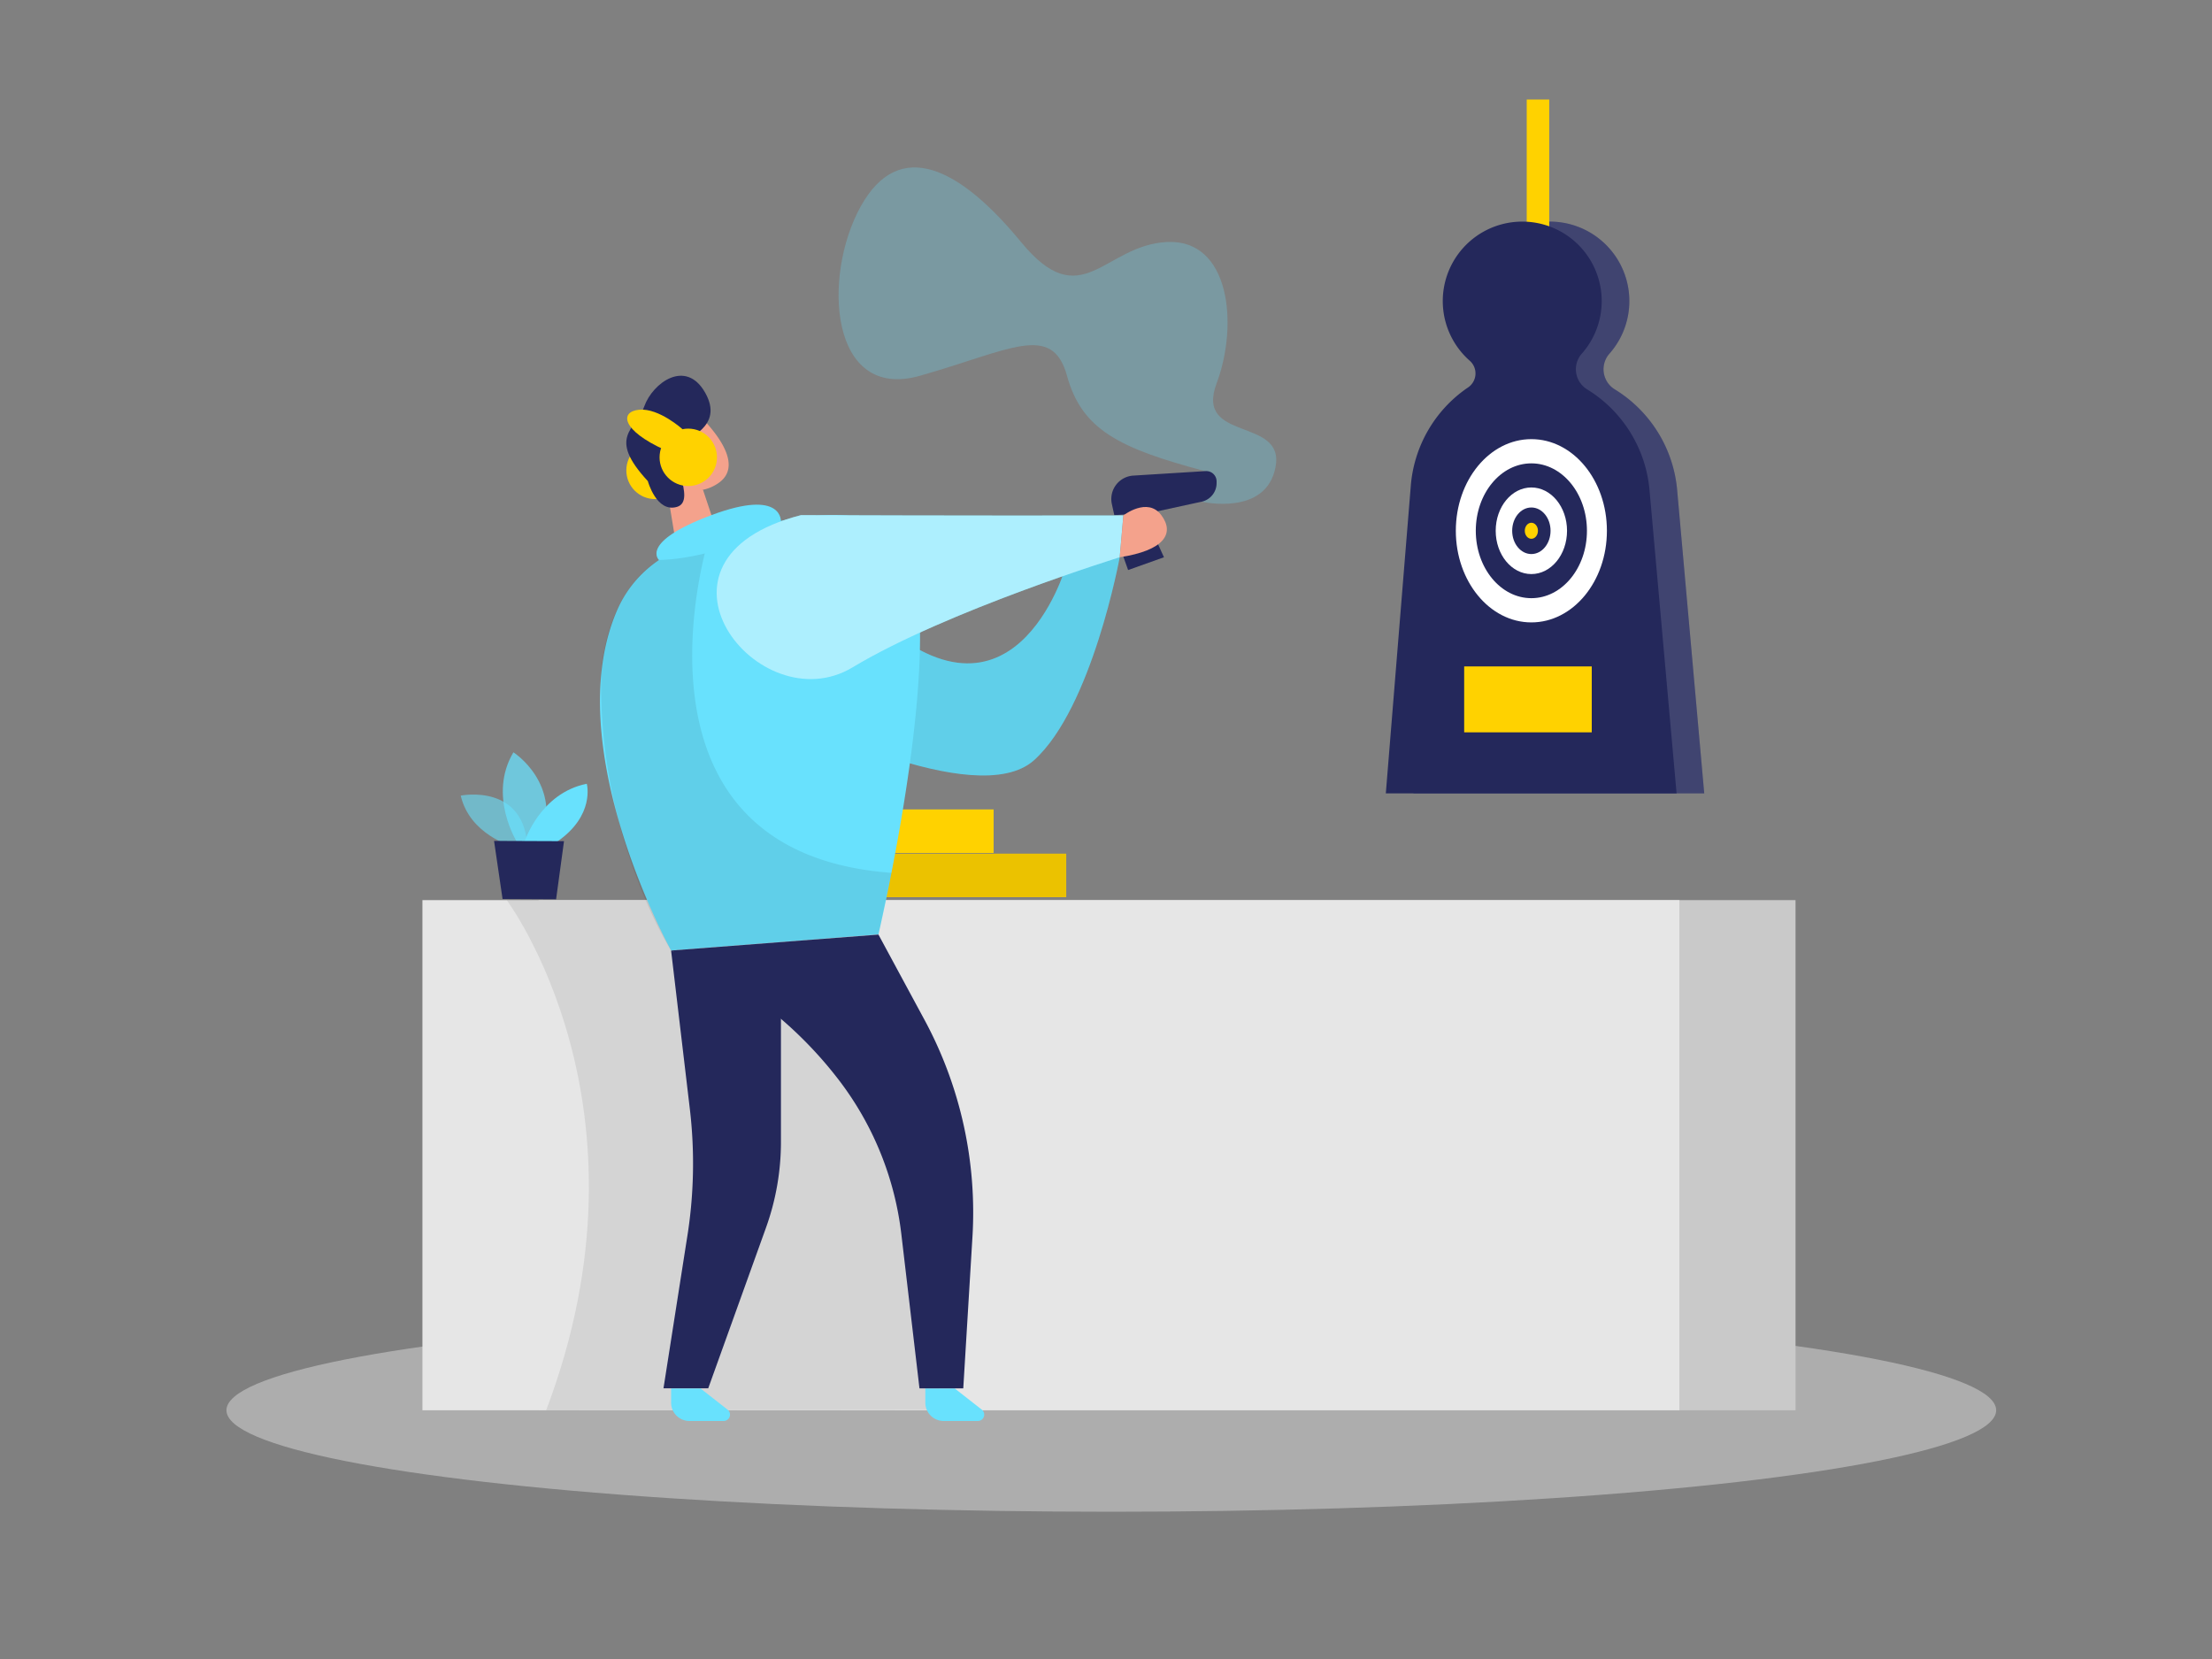 <svg id="Layer_1" data-name="Layer 1" xmlns="http://www.w3.org/2000/svg" viewBox="0 0 400 300"><rect x="0" y="0" width="400" height="300" fill="#808080" stroke="none"/><title>#107_target_twocolour</title><path d="M292.07,70.45h0A4.26,4.26,0,0,1,291,64a14.37,14.37,0,1,0-20.18,1.27,3.06,3.06,0,0,1-.33,4.78l-.31.21a23.79,23.79,0,0,0-10.06,17.56l-4.52,55.65h52.58l-4.9-54.89A23.82,23.82,0,0,0,292.07,70.45Z" fill="#24285b"/><path d="M292.07,70.45h0A4.26,4.26,0,0,1,291,64a14.37,14.37,0,1,0-20.18,1.27,3.06,3.06,0,0,1-.33,4.78l-.31.21a23.79,23.79,0,0,0-10.06,17.56l-4.52,55.65h52.58l-4.9-54.89A23.82,23.82,0,0,0,292.07,70.45Z" fill="#fff" opacity="0.13"/><path d="M217.3,90.72s11.7,2.74,13.37-6.32S216,80,220,69.33s2.41-26.15-9-25.57-15.37,13.39-26.37,0-22-19.07-29-6.41-5.59,35.22,10.7,30.61,23.94-9.73,26.62,0,9.37,13.1,25,17.25Z" fill="#68e1fd" opacity="0.26"/><rect x="276.08" y="18" width="4.07" height="39.31" fill="#ffd200"/><polygon points="203.14 100.67 204 103.08 210.48 100.77 207.75 94.75 203.14 100.67" fill="#24285b"/><path d="M201.5,93.15l-.44-2A4.24,4.24,0,0,1,205,86L218,85.19a1.87,1.87,0,0,1,2,1.87v.3a3.44,3.44,0,0,1-2.7,3.36l-9.22,2Z" fill="#24285b"/><path d="M142.13,129.13s34.37,17.79,44.87,8.33,15.48-36.69,15.48-36.69l-9.73,1.63S183,136.63,156,109.5C132.89,86.29,142.13,129.13,142.13,129.13Z" fill="#68e1fd"/><path d="M142.13,129.13s34.37,17.79,44.87,8.33,15.48-36.69,15.48-36.69l-9.73,1.63S183,136.63,156,109.5C132.89,86.29,142.13,129.13,142.13,129.13Z" opacity="0.08"/><ellipse cx="200.96" cy="255.02" rx="160.01" ry="18.35" fill="#e6e6e6" opacity="0.45"/><rect x="97.39" y="162.77" width="227.3" height="92.25" fill="#c9c9c9"/><rect x="76.39" y="162.77" width="227.3" height="92.25" fill="#e6e6e6"/><circle cx="118.45" cy="85.06" r="5.19" fill="#ffd200"/><path d="M91.63,162.77s28,37.29,7.13,92.25l71.23-.08-1.24-30.17-20.08-55-31.92-7Z" opacity="0.08"/><rect x="147.17" y="146.37" width="32.51" height="7.87" fill="#ffd200"/><rect x="147.17" y="154.37" width="45.64" height="7.87" fill="#ffd200"/><rect x="147.17" y="154.37" width="45.64" height="7.87" opacity="0.08"/><path d="M92.55,153s-7.59-2.07-9.24-9.13c0,0,11.76-2.38,12.09,9.75Z" fill="#68e1fd" opacity="0.58"/><path d="M93.48,152.25s-5.3-8.38-.64-16.21c0,0,8.94,5.67,5,16.23Z" fill="#68e1fd" opacity="0.73"/><path d="M94.84,152.25s2.8-8.84,11.27-10.52c0,0,1.58,5.75-5.48,10.55Z" fill="#68e1fd"/><polygon points="89.34 152.06 90.88 162.57 100.56 162.62 101.99 152.11 89.34 152.06" fill="#24285b"/><path d="M172.65,251.08l4.88,3.82a1.15,1.15,0,0,1-.71,2.06h-6.18a3.31,3.31,0,0,1-3.31-3.31v-2.57Z" fill="#68e1fd"/><path d="M126.68,251.08l4.88,3.82a1.15,1.15,0,0,1-.71,2.06h-6.18a3.31,3.31,0,0,1-3.31-3.31v-2.57Z" fill="#68e1fd"/><polygon points="127.12 88.56 130.19 97.77 122.9 102.4 120.28 86.43 127.12 88.56" fill="#f4a28c"/><path d="M117.77,77.53a5.74,5.74,0,0,1,9.49-1.59c3.11,3.31,6.84,8.58,2.61,11.45-6.47,4.38-12.42-3.82-12.42-3.82A10.45,10.45,0,0,1,117.77,77.53Z" fill="#f4a28c"/><path d="M122.51,83.18s-1.66-1.39-2.41.58,2.18,2.93,3.05,1.93S122.51,83.18,122.51,83.18Z" fill="#f4a28c"/><path d="M111.71,110.09a21,21,0,0,1,13.16-11.5c11.16-3.35,32.34-10.38,38.61,0,8.57,14.29-4.63,70.38-4.63,70.38l-37.49,2.91S100.74,134.73,111.71,110.09Z" fill="#68e1fd"/><path d="M128.11,97.61s-17.54,56.49,33.11,60.23L158.85,169l-37.49,2.91s-13.21-20.74-12.65-49.88c0,0,.32-14.41,10.46-20.78A22.85,22.85,0,0,1,128.11,97.61Z" opacity="0.08"/><path d="M117.15,87s1.57,5.76,5.27,4.66-1.78-9.59,0-11S131,77.16,127.51,71s-9.47-1.78-11,2.47S109.68,78.94,117.15,87Z" fill="#24285b"/><circle cx="124.46" cy="82.7" r="5.19" fill="#ffd200"/><path d="M123.43,77.62s-4.26-3.85-7.83-3.53-3.26,3.72,4.67,7.29Z" fill="#ffd200"/><path d="M119.17,101.27s-3.64-3.22,9.48-8.12,12.57,1.27,12.57,1.27S131.09,100.88,119.17,101.27Z" fill="#68e1fd"/><path d="M144.85,93.15s31.89.12,58.29.06l-.66,7.56s-31.28,9.66-48.31,19.91S113.73,101.12,144.85,93.15Z" fill="#68e1fd"/><path d="M144.85,93.15s31.89.12,58.29.06l-.66,7.56s-31.28,9.66-48.31,19.91S113.73,101.12,144.85,93.15Z" fill="#fff" opacity="0.46"/><path d="M158.85,169l8.35,15.46a73.33,73.33,0,0,1,8.65,39.22l-1.66,27.38h-7.92L163,223.25a56.71,56.71,0,0,0-11.35-28h0a73.28,73.28,0,0,0-25.87-21.18l-4.45-2.18Z" fill="#24285b"/><path d="M121.36,171.93l3.38,28.56a84.16,84.16,0,0,1-.53,23.56l-4.23,27h8.09l10.43-29a45.88,45.88,0,0,0,2.72-15.56v-29Z" fill="#24285b"/><path d="M287.07,70.45h0A4.26,4.26,0,0,1,286,64a14.37,14.37,0,1,0-20.18,1.27,3.06,3.06,0,0,1-.33,4.78l-.31.21a23.79,23.79,0,0,0-10.06,17.56l-4.52,55.65h52.58l-4.9-54.89A23.82,23.82,0,0,0,287.07,70.45Z" fill="#24285b"/><path d="M203.14,93.21s4.36-3.41,6.86-.06.47,6.4-7.52,7.62Z" fill="#f4a28c"/><ellipse cx="276.92" cy="95.98" rx="13.66" ry="16.57" fill="#fff"/><ellipse cx="276.92" cy="95.98" rx="10.05" ry="12.19" fill="#24285b"/><ellipse cx="276.92" cy="95.98" rx="6.45" ry="7.83" fill="#fff"/><ellipse cx="276.92" cy="95.98" rx="3.47" ry="4.21" fill="#24285b"/><ellipse cx="276.92" cy="95.98" rx="1.19" ry="1.45" fill="#ffd200"/><rect x="264.77" y="120.51" width="23.07" height="11.92" fill="#ffd200"/></svg>